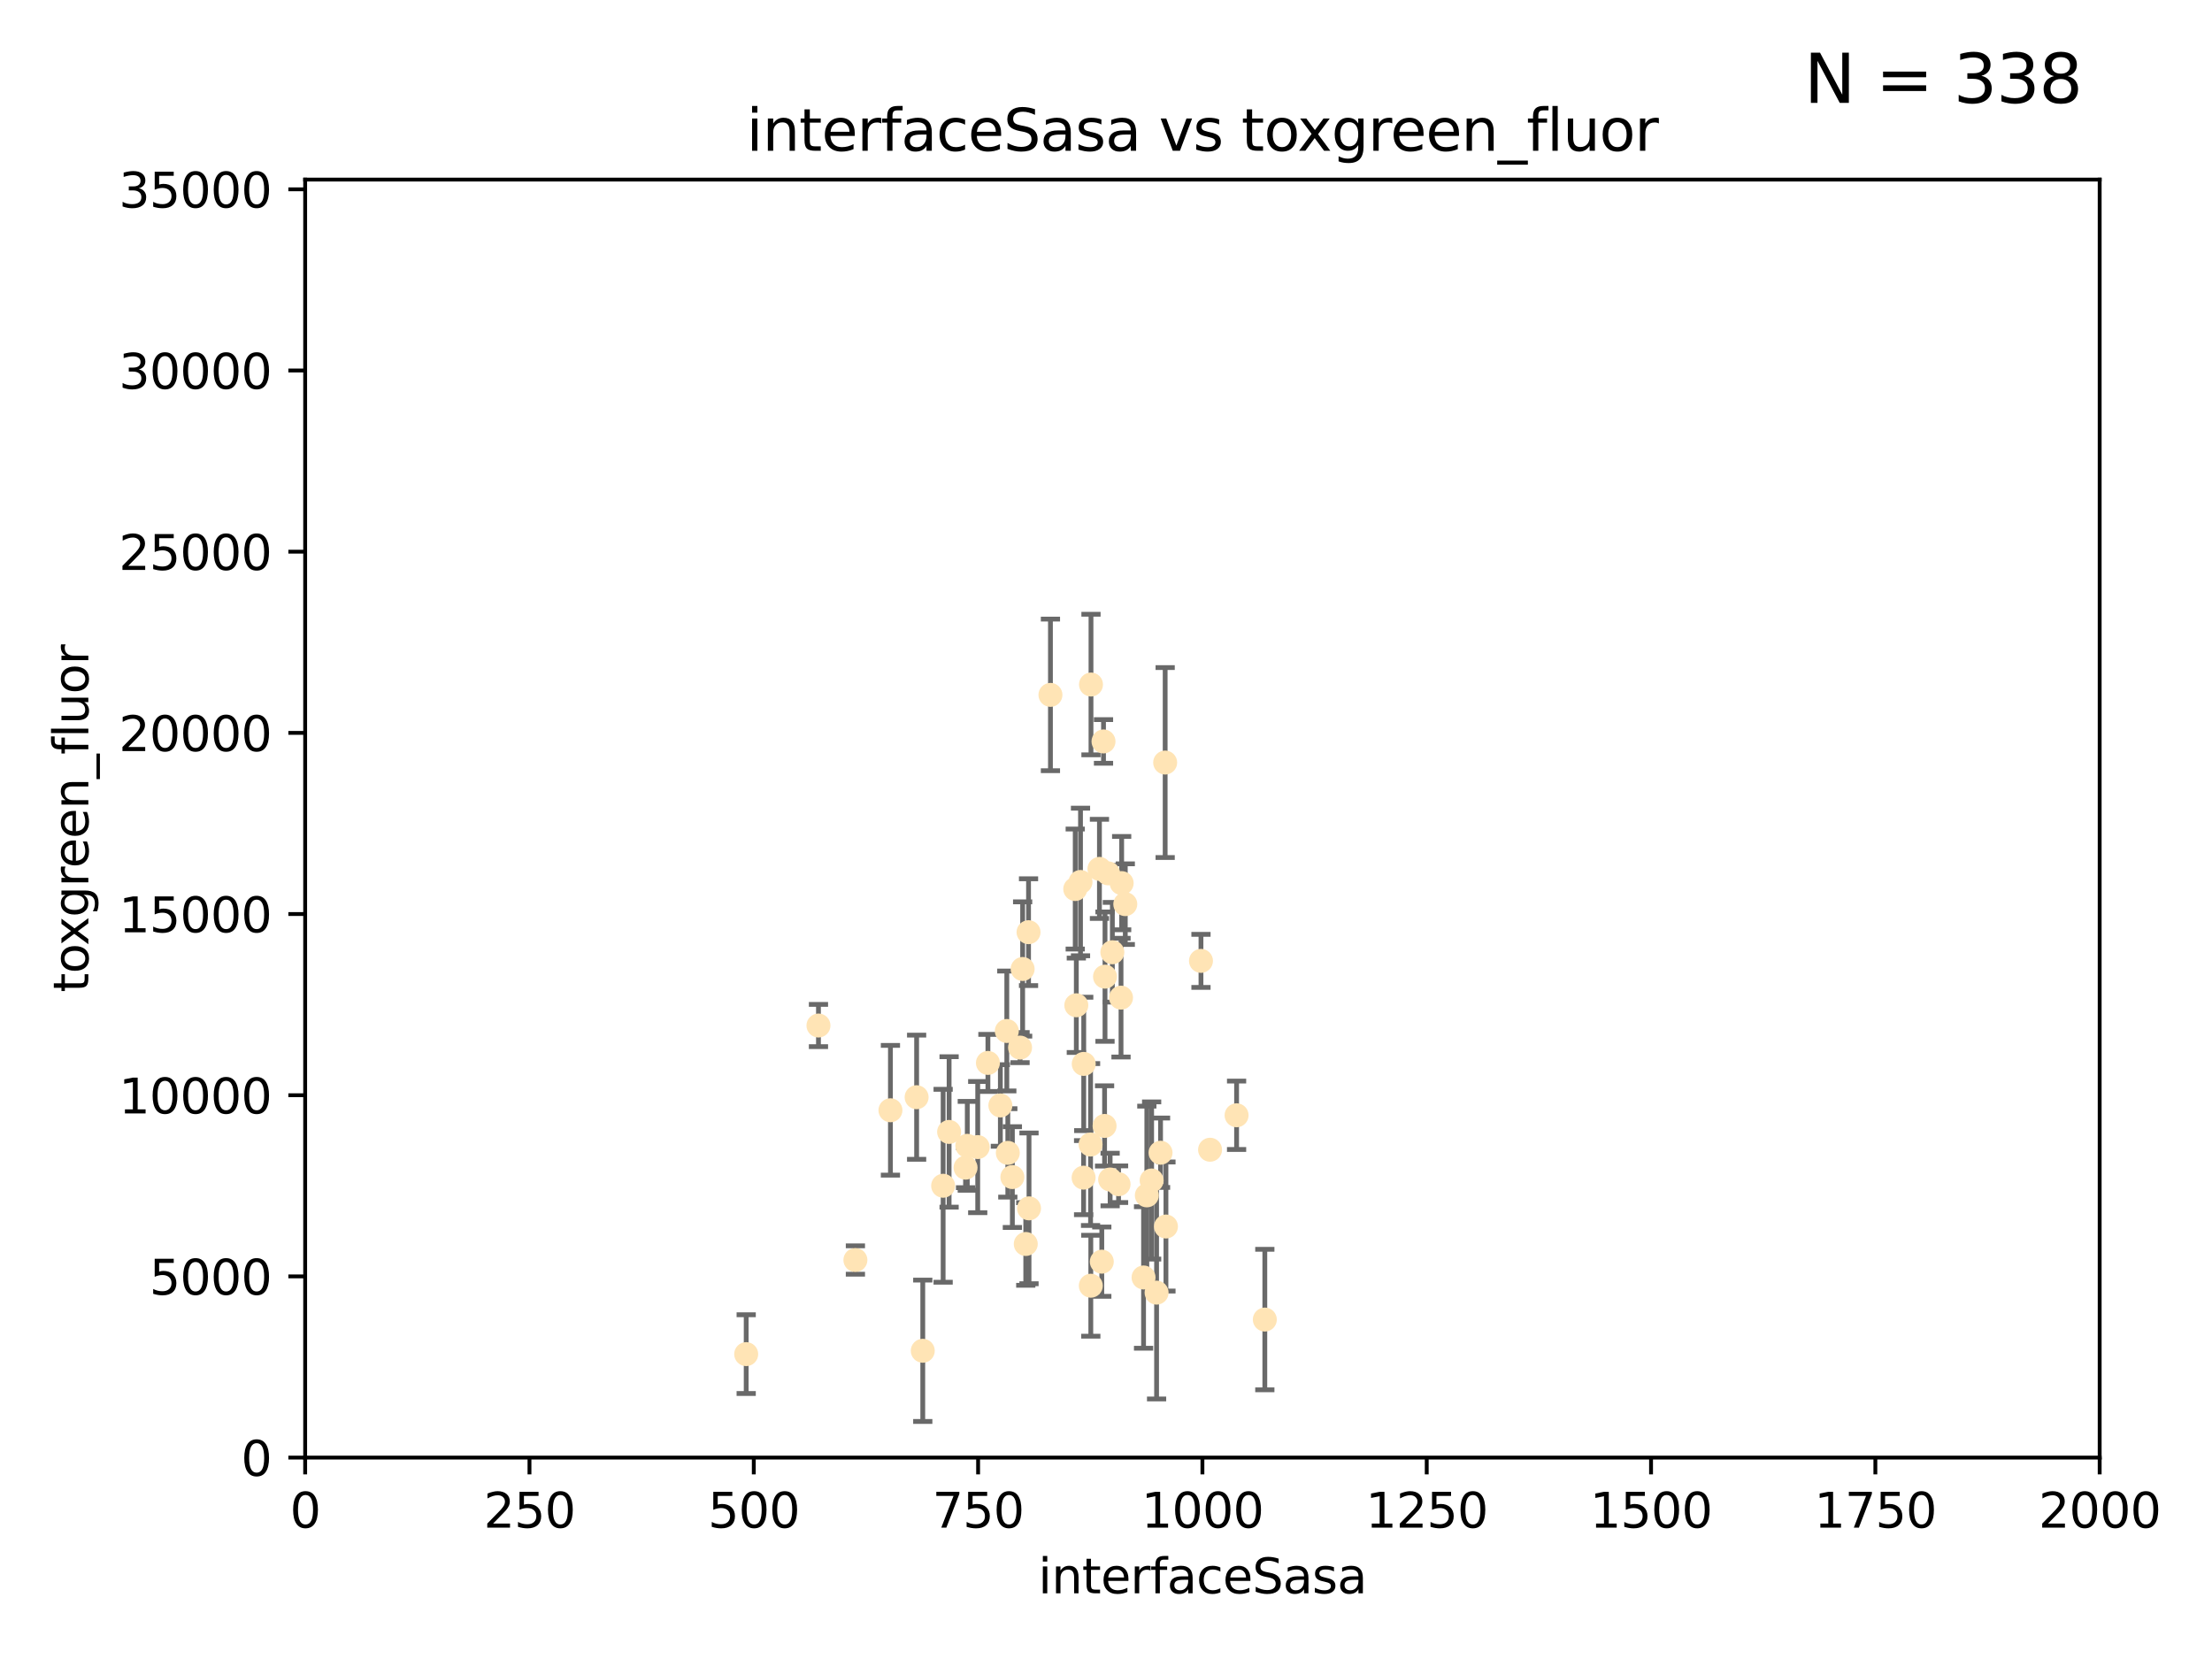 <?xml version="1.0" encoding="utf-8" standalone="no"?>
<!DOCTYPE svg PUBLIC "-//W3C//DTD SVG 1.1//EN"
  "http://www.w3.org/Graphics/SVG/1.1/DTD/svg11.dtd">
<svg xmlns:xlink="http://www.w3.org/1999/xlink" width="460.8pt" height="345.6pt" viewBox="0 0 460.8 345.6" xmlns="http://www.w3.org/2000/svg" version="1.1">
 <defs>
  <style type="text/css">*{stroke-linejoin: round; stroke-linecap: butt}</style>
 </defs>
 <g id="figure_1">
  <g id="patch_1">
   <path d="M 0 345.6 
L 460.8 345.6 
L 460.8 0 
L 0 0 
z
" style="fill: #ffffff"/>
  </g>
  <g id="axes_1">
   <g id="patch_2">
    <path d="M 63.571 303.64 
L 437.4 303.64 
L 437.4 37.411 
L 63.571 37.411 
z
" style="fill: #ffffff"/>
   </g>
   <g id="PathCollection_1">
    <defs>
     <path id="md1240f422c" d="M 0 1.118 
C 0.297 1.118 0.581 1 0.791 0.791 
C 1 0.581 1.118 0.297 1.118 0 
C 1.118 -0.297 1 -0.581 0.791 -0.791 
C 0.581 -1 0.297 -1.118 0 -1.118 
C -0.297 -1.118 -0.581 -1 -0.791 -0.791 
C -1 -0.581 -1.118 -0.297 -1.118 0 
C -1.118 0.297 -1 0.581 -0.791 0.791 
C -0.581 1 -0.297 1.118 0 1.118 
z
" style="stroke: #ffe4b5"/>
    </defs>
    <g clip-path="url(#p052f1798f9)">
     <use xlink:href="#md1240f422c" x="234.418" y="188.351" style="fill: #ffe4b5; stroke: #ffe4b5"/>
     <use xlink:href="#md1240f422c" x="227.273" y="142.599" style="fill: #ffe4b5; stroke: #ffe4b5"/>
     <use xlink:href="#md1240f422c" x="229.035" y="181.005" style="fill: #ffe4b5; stroke: #ffe4b5"/>
     <use xlink:href="#md1240f422c" x="201.505" y="238.693" style="fill: #ffe4b5; stroke: #ffe4b5"/>
     <use xlink:href="#md1240f422c" x="218.826" y="144.756" style="fill: #ffe4b5; stroke: #ffe4b5"/>
     <use xlink:href="#md1240f422c" x="224.217" y="209.418" style="fill: #ffe4b5; stroke: #ffe4b5"/>
     <use xlink:href="#md1240f422c" x="250.185" y="200.169" style="fill: #ffe4b5; stroke: #ffe4b5"/>
     <use xlink:href="#md1240f422c" x="214.263" y="194.192" style="fill: #ffe4b5; stroke: #ffe4b5"/>
     <use xlink:href="#md1240f422c" x="257.603" y="232.333" style="fill: #ffe4b5; stroke: #ffe4b5"/>
     <use xlink:href="#md1240f422c" x="230.103" y="234.551" style="fill: #ffe4b5; stroke: #ffe4b5"/>
     <use xlink:href="#md1240f422c" x="233.018" y="246.695" style="fill: #ffe4b5; stroke: #ffe4b5"/>
     <use xlink:href="#md1240f422c" x="252.078" y="239.511" style="fill: #ffe4b5; stroke: #ffe4b5"/>
     <use xlink:href="#md1240f422c" x="233.663" y="183.971" style="fill: #ffe4b5; stroke: #ffe4b5"/>
     <use xlink:href="#md1240f422c" x="233.529" y="207.828" style="fill: #ffe4b5; stroke: #ffe4b5"/>
     <use xlink:href="#md1240f422c" x="201.142" y="243.244" style="fill: #ffe4b5; stroke: #ffe4b5"/>
     <use xlink:href="#md1240f422c" x="213.034" y="201.857" style="fill: #ffe4b5; stroke: #ffe4b5"/>
     <use xlink:href="#md1240f422c" x="230.194" y="203.455" style="fill: #ffe4b5; stroke: #ffe4b5"/>
     <use xlink:href="#md1240f422c" x="223.991" y="185.203" style="fill: #ffe4b5; stroke: #ffe4b5"/>
     <use xlink:href="#md1240f422c" x="231.725" y="198.375" style="fill: #ffe4b5; stroke: #ffe4b5"/>
     <use xlink:href="#md1240f422c" x="229.523" y="262.829" style="fill: #ffe4b5; stroke: #ffe4b5"/>
     <use xlink:href="#md1240f422c" x="231.261" y="245.717" style="fill: #ffe4b5; stroke: #ffe4b5"/>
     <use xlink:href="#md1240f422c" x="205.802" y="221.426" style="fill: #ffe4b5; stroke: #ffe4b5"/>
     <use xlink:href="#md1240f422c" x="227.235" y="267.838" style="fill: #ffe4b5; stroke: #ffe4b5"/>
     <use xlink:href="#md1240f422c" x="238.224" y="266.121" style="fill: #ffe4b5; stroke: #ffe4b5"/>
     <use xlink:href="#md1240f422c" x="208.394" y="230.287" style="fill: #ffe4b5; stroke: #ffe4b5"/>
     <use xlink:href="#md1240f422c" x="209.946" y="240.165" style="fill: #ffe4b5; stroke: #ffe4b5"/>
     <use xlink:href="#md1240f422c" x="210.895" y="245.207" style="fill: #ffe4b5; stroke: #ffe4b5"/>
     <use xlink:href="#md1240f422c" x="239.906" y="245.916" style="fill: #ffe4b5; stroke: #ffe4b5"/>
     <use xlink:href="#md1240f422c" x="225.761" y="221.632" style="fill: #ffe4b5; stroke: #ffe4b5"/>
     <use xlink:href="#md1240f422c" x="225.736" y="245.328" style="fill: #ffe4b5; stroke: #ffe4b5"/>
     <use xlink:href="#md1240f422c" x="241.762" y="240.133" style="fill: #ffe4b5; stroke: #ffe4b5"/>
     <use xlink:href="#md1240f422c" x="213.686" y="259.145" style="fill: #ffe4b5; stroke: #ffe4b5"/>
     <use xlink:href="#md1240f422c" x="185.494" y="231.288" style="fill: #ffe4b5; stroke: #ffe4b5"/>
     <use xlink:href="#md1240f422c" x="214.363" y="251.723" style="fill: #ffe4b5; stroke: #ffe4b5"/>
     <use xlink:href="#md1240f422c" x="196.473" y="247.017" style="fill: #ffe4b5; stroke: #ffe4b5"/>
     <use xlink:href="#md1240f422c" x="209.736" y="214.773" style="fill: #ffe4b5; stroke: #ffe4b5"/>
     <use xlink:href="#md1240f422c" x="190.948" y="228.569" style="fill: #ffe4b5; stroke: #ffe4b5"/>
     <use xlink:href="#md1240f422c" x="238.906" y="249.018" style="fill: #ffe4b5; stroke: #ffe4b5"/>
     <use xlink:href="#md1240f422c" x="240.938" y="269.281" style="fill: #ffe4b5; stroke: #ffe4b5"/>
     <use xlink:href="#md1240f422c" x="170.501" y="213.635" style="fill: #ffe4b5; stroke: #ffe4b5"/>
     <use xlink:href="#md1240f422c" x="212.497" y="218.233" style="fill: #ffe4b5; stroke: #ffe4b5"/>
     <use xlink:href="#md1240f422c" x="230.837" y="181.932" style="fill: #ffe4b5; stroke: #ffe4b5"/>
     <use xlink:href="#md1240f422c" x="242.888" y="255.506" style="fill: #ffe4b5; stroke: #ffe4b5"/>
     <use xlink:href="#md1240f422c" x="242.725" y="158.854" style="fill: #ffe4b5; stroke: #ffe4b5"/>
     <use xlink:href="#md1240f422c" x="227.185" y="238.425" style="fill: #ffe4b5; stroke: #ffe4b5"/>
     <use xlink:href="#md1240f422c" x="155.445" y="282.089" style="fill: #ffe4b5; stroke: #ffe4b5"/>
     <use xlink:href="#md1240f422c" x="192.23" y="281.39" style="fill: #ffe4b5; stroke: #ffe4b5"/>
     <use xlink:href="#md1240f422c" x="178.196" y="262.484" style="fill: #ffe4b5; stroke: #ffe4b5"/>
     <use xlink:href="#md1240f422c" x="229.88" y="154.454" style="fill: #ffe4b5; stroke: #ffe4b5"/>
     <use xlink:href="#md1240f422c" x="203.677" y="238.955" style="fill: #ffe4b5; stroke: #ffe4b5"/>
     <use xlink:href="#md1240f422c" x="263.486" y="274.889" style="fill: #ffe4b5; stroke: #ffe4b5"/>
     <use xlink:href="#md1240f422c" x="225.09" y="183.73" style="fill: #ffe4b5; stroke: #ffe4b5"/>
     <use xlink:href="#md1240f422c" x="197.716" y="235.8" style="fill: #ffe4b5; stroke: #ffe4b5"/>
    </g>
   </g>
   <g id="matplotlib.axis_1">
    <g id="xtick_1">
     <g id="line2d_1">
      <defs>
       <path id="m44866f35f2" d="M 0 0 
L 0 3.5 
" style="stroke: #000000; stroke-width: 0.8"/>
      </defs>
      <g>
       <use xlink:href="#m44866f35f2" x="63.571" y="303.64" style="stroke: #000000; stroke-width: 0.8"/>
      </g>
     </g>
     <g id="text_1">
      <!-- 0 -->
      <g transform="translate(60.39 318.238)scale(0.1 -0.1)">
       <defs>
        <path id="DejaVuSans-30" d="M 2034 4250 
Q 1547 4250 1301 3770 
Q 1056 3291 1056 2328 
Q 1056 1369 1301 889 
Q 1547 409 2034 409 
Q 2525 409 2770 889 
Q 3016 1369 3016 2328 
Q 3016 3291 2770 3770 
Q 2525 4250 2034 4250 
z
M 2034 4750 
Q 2819 4750 3233 4129 
Q 3647 3509 3647 2328 
Q 3647 1150 3233 529 
Q 2819 -91 2034 -91 
Q 1250 -91 836 529 
Q 422 1150 422 2328 
Q 422 3509 836 4129 
Q 1250 4750 2034 4750 
z
" transform="scale(0.016)"/>
       </defs>
       <use xlink:href="#DejaVuSans-30"/>
      </g>
     </g>
    </g>
    <g id="xtick_2">
     <g id="line2d_2">
      <g>
       <use xlink:href="#m44866f35f2" x="110.3" y="303.64" style="stroke: #000000; stroke-width: 0.8"/>
      </g>
     </g>
     <g id="text_2">
      <!-- 250 -->
      <g transform="translate(100.756 318.238)scale(0.1 -0.1)">
       <defs>
        <path id="DejaVuSans-32" d="M 1228 531 
L 3431 531 
L 3431 0 
L 469 0 
L 469 531 
Q 828 903 1448 1529 
Q 2069 2156 2228 2338 
Q 2531 2678 2651 2914 
Q 2772 3150 2772 3378 
Q 2772 3750 2511 3984 
Q 2250 4219 1831 4219 
Q 1534 4219 1204 4116 
Q 875 4013 500 3803 
L 500 4441 
Q 881 4594 1212 4672 
Q 1544 4750 1819 4750 
Q 2544 4750 2975 4387 
Q 3406 4025 3406 3419 
Q 3406 3131 3298 2873 
Q 3191 2616 2906 2266 
Q 2828 2175 2409 1742 
Q 1991 1309 1228 531 
z
" transform="scale(0.016)"/>
        <path id="DejaVuSans-35" d="M 691 4666 
L 3169 4666 
L 3169 4134 
L 1269 4134 
L 1269 2991 
Q 1406 3038 1543 3061 
Q 1681 3084 1819 3084 
Q 2600 3084 3056 2656 
Q 3513 2228 3513 1497 
Q 3513 744 3044 326 
Q 2575 -91 1722 -91 
Q 1428 -91 1123 -41 
Q 819 9 494 109 
L 494 744 
Q 775 591 1075 516 
Q 1375 441 1709 441 
Q 2250 441 2565 725 
Q 2881 1009 2881 1497 
Q 2881 1984 2565 2268 
Q 2250 2553 1709 2553 
Q 1456 2553 1204 2497 
Q 953 2441 691 2322 
L 691 4666 
z
" transform="scale(0.016)"/>
       </defs>
       <use xlink:href="#DejaVuSans-32"/>
       <use xlink:href="#DejaVuSans-35" x="63.623"/>
       <use xlink:href="#DejaVuSans-30" x="127.246"/>
      </g>
     </g>
    </g>
    <g id="xtick_3">
     <g id="line2d_3">
      <g>
       <use xlink:href="#m44866f35f2" x="157.028" y="303.64" style="stroke: #000000; stroke-width: 0.8"/>
      </g>
     </g>
     <g id="text_3">
      <!-- 500 -->
      <g transform="translate(147.485 318.238)scale(0.1 -0.1)">
       <use xlink:href="#DejaVuSans-35"/>
       <use xlink:href="#DejaVuSans-30" x="63.623"/>
       <use xlink:href="#DejaVuSans-30" x="127.246"/>
      </g>
     </g>
    </g>
    <g id="xtick_4">
     <g id="line2d_4">
      <g>
       <use xlink:href="#m44866f35f2" x="203.757" y="303.64" style="stroke: #000000; stroke-width: 0.8"/>
      </g>
     </g>
     <g id="text_4">
      <!-- 750 -->
      <g transform="translate(194.213 318.238)scale(0.1 -0.1)">
       <defs>
        <path id="DejaVuSans-37" d="M 525 4666 
L 3525 4666 
L 3525 4397 
L 1831 0 
L 1172 0 
L 2766 4134 
L 525 4134 
L 525 4666 
z
" transform="scale(0.016)"/>
       </defs>
       <use xlink:href="#DejaVuSans-37"/>
       <use xlink:href="#DejaVuSans-35" x="63.623"/>
       <use xlink:href="#DejaVuSans-30" x="127.246"/>
      </g>
     </g>
    </g>
    <g id="xtick_5">
     <g id="line2d_5">
      <g>
       <use xlink:href="#m44866f35f2" x="250.486" y="303.64" style="stroke: #000000; stroke-width: 0.8"/>
      </g>
     </g>
     <g id="text_5">
      <!-- 1000 -->
      <g transform="translate(237.761 318.238)scale(0.1 -0.1)">
       <defs>
        <path id="DejaVuSans-31" d="M 794 531 
L 1825 531 
L 1825 4091 
L 703 3866 
L 703 4441 
L 1819 4666 
L 2450 4666 
L 2450 531 
L 3481 531 
L 3481 0 
L 794 0 
L 794 531 
z
" transform="scale(0.016)"/>
       </defs>
       <use xlink:href="#DejaVuSans-31"/>
       <use xlink:href="#DejaVuSans-30" x="63.623"/>
       <use xlink:href="#DejaVuSans-30" x="127.246"/>
       <use xlink:href="#DejaVuSans-30" x="190.869"/>
      </g>
     </g>
    </g>
    <g id="xtick_6">
     <g id="line2d_6">
      <g>
       <use xlink:href="#m44866f35f2" x="297.214" y="303.64" style="stroke: #000000; stroke-width: 0.8"/>
      </g>
     </g>
     <g id="text_6">
      <!-- 1250 -->
      <g transform="translate(284.489 318.238)scale(0.1 -0.1)">
       <use xlink:href="#DejaVuSans-31"/>
       <use xlink:href="#DejaVuSans-32" x="63.623"/>
       <use xlink:href="#DejaVuSans-35" x="127.246"/>
       <use xlink:href="#DejaVuSans-30" x="190.869"/>
      </g>
     </g>
    </g>
    <g id="xtick_7">
     <g id="line2d_7">
      <g>
       <use xlink:href="#m44866f35f2" x="343.943" y="303.64" style="stroke: #000000; stroke-width: 0.8"/>
      </g>
     </g>
     <g id="text_7">
      <!-- 1500 -->
      <g transform="translate(331.218 318.238)scale(0.1 -0.1)">
       <use xlink:href="#DejaVuSans-31"/>
       <use xlink:href="#DejaVuSans-35" x="63.623"/>
       <use xlink:href="#DejaVuSans-30" x="127.246"/>
       <use xlink:href="#DejaVuSans-30" x="190.869"/>
      </g>
     </g>
    </g>
    <g id="xtick_8">
     <g id="line2d_8">
      <g>
       <use xlink:href="#m44866f35f2" x="390.671" y="303.64" style="stroke: #000000; stroke-width: 0.8"/>
      </g>
     </g>
     <g id="text_8">
      <!-- 1750 -->
      <g transform="translate(377.946 318.238)scale(0.1 -0.1)">
       <use xlink:href="#DejaVuSans-31"/>
       <use xlink:href="#DejaVuSans-37" x="63.623"/>
       <use xlink:href="#DejaVuSans-35" x="127.246"/>
       <use xlink:href="#DejaVuSans-30" x="190.869"/>
      </g>
     </g>
    </g>
    <g id="xtick_9">
     <g id="line2d_9">
      <g>
       <use xlink:href="#m44866f35f2" x="437.4" y="303.64" style="stroke: #000000; stroke-width: 0.8"/>
      </g>
     </g>
     <g id="text_9">
      <!-- 2000 -->
      <g transform="translate(424.675 318.238)scale(0.1 -0.1)">
       <use xlink:href="#DejaVuSans-32"/>
       <use xlink:href="#DejaVuSans-30" x="63.623"/>
       <use xlink:href="#DejaVuSans-30" x="127.246"/>
       <use xlink:href="#DejaVuSans-30" x="190.869"/>
      </g>
     </g>
    </g>
    <g id="text_10">
     <!-- interfaceSasa -->
     <g transform="translate(216.279 331.917)scale(0.1 -0.1)">
      <defs>
       <path id="DejaVuSans-69" d="M 603 3500 
L 1178 3500 
L 1178 0 
L 603 0 
L 603 3500 
z
M 603 4863 
L 1178 4863 
L 1178 4134 
L 603 4134 
L 603 4863 
z
" transform="scale(0.016)"/>
       <path id="DejaVuSans-6e" d="M 3513 2113 
L 3513 0 
L 2938 0 
L 2938 2094 
Q 2938 2591 2744 2837 
Q 2550 3084 2163 3084 
Q 1697 3084 1428 2787 
Q 1159 2491 1159 1978 
L 1159 0 
L 581 0 
L 581 3500 
L 1159 3500 
L 1159 2956 
Q 1366 3272 1645 3428 
Q 1925 3584 2291 3584 
Q 2894 3584 3203 3211 
Q 3513 2838 3513 2113 
z
" transform="scale(0.016)"/>
       <path id="DejaVuSans-74" d="M 1172 4494 
L 1172 3500 
L 2356 3500 
L 2356 3053 
L 1172 3053 
L 1172 1153 
Q 1172 725 1289 603 
Q 1406 481 1766 481 
L 2356 481 
L 2356 0 
L 1766 0 
Q 1100 0 847 248 
Q 594 497 594 1153 
L 594 3053 
L 172 3053 
L 172 3500 
L 594 3500 
L 594 4494 
L 1172 4494 
z
" transform="scale(0.016)"/>
       <path id="DejaVuSans-65" d="M 3597 1894 
L 3597 1613 
L 953 1613 
Q 991 1019 1311 708 
Q 1631 397 2203 397 
Q 2534 397 2845 478 
Q 3156 559 3463 722 
L 3463 178 
Q 3153 47 2828 -22 
Q 2503 -91 2169 -91 
Q 1331 -91 842 396 
Q 353 884 353 1716 
Q 353 2575 817 3079 
Q 1281 3584 2069 3584 
Q 2775 3584 3186 3129 
Q 3597 2675 3597 1894 
z
M 3022 2063 
Q 3016 2534 2758 2815 
Q 2500 3097 2075 3097 
Q 1594 3097 1305 2825 
Q 1016 2553 972 2059 
L 3022 2063 
z
" transform="scale(0.016)"/>
       <path id="DejaVuSans-72" d="M 2631 2963 
Q 2534 3019 2420 3045 
Q 2306 3072 2169 3072 
Q 1681 3072 1420 2755 
Q 1159 2438 1159 1844 
L 1159 0 
L 581 0 
L 581 3500 
L 1159 3500 
L 1159 2956 
Q 1341 3275 1631 3429 
Q 1922 3584 2338 3584 
Q 2397 3584 2469 3576 
Q 2541 3569 2628 3553 
L 2631 2963 
z
" transform="scale(0.016)"/>
       <path id="DejaVuSans-66" d="M 2375 4863 
L 2375 4384 
L 1825 4384 
Q 1516 4384 1395 4259 
Q 1275 4134 1275 3809 
L 1275 3500 
L 2222 3500 
L 2222 3053 
L 1275 3053 
L 1275 0 
L 697 0 
L 697 3053 
L 147 3053 
L 147 3500 
L 697 3500 
L 697 3744 
Q 697 4328 969 4595 
Q 1241 4863 1831 4863 
L 2375 4863 
z
" transform="scale(0.016)"/>
       <path id="DejaVuSans-61" d="M 2194 1759 
Q 1497 1759 1228 1600 
Q 959 1441 959 1056 
Q 959 750 1161 570 
Q 1363 391 1709 391 
Q 2188 391 2477 730 
Q 2766 1069 2766 1631 
L 2766 1759 
L 2194 1759 
z
M 3341 1997 
L 3341 0 
L 2766 0 
L 2766 531 
Q 2569 213 2275 61 
Q 1981 -91 1556 -91 
Q 1019 -91 701 211 
Q 384 513 384 1019 
Q 384 1609 779 1909 
Q 1175 2209 1959 2209 
L 2766 2209 
L 2766 2266 
Q 2766 2663 2505 2880 
Q 2244 3097 1772 3097 
Q 1472 3097 1187 3025 
Q 903 2953 641 2809 
L 641 3341 
Q 956 3463 1253 3523 
Q 1550 3584 1831 3584 
Q 2591 3584 2966 3190 
Q 3341 2797 3341 1997 
z
" transform="scale(0.016)"/>
       <path id="DejaVuSans-63" d="M 3122 3366 
L 3122 2828 
Q 2878 2963 2633 3030 
Q 2388 3097 2138 3097 
Q 1578 3097 1268 2742 
Q 959 2388 959 1747 
Q 959 1106 1268 751 
Q 1578 397 2138 397 
Q 2388 397 2633 464 
Q 2878 531 3122 666 
L 3122 134 
Q 2881 22 2623 -34 
Q 2366 -91 2075 -91 
Q 1284 -91 818 406 
Q 353 903 353 1747 
Q 353 2603 823 3093 
Q 1294 3584 2113 3584 
Q 2378 3584 2631 3529 
Q 2884 3475 3122 3366 
z
" transform="scale(0.016)"/>
       <path id="DejaVuSans-53" d="M 3425 4513 
L 3425 3897 
Q 3066 4069 2747 4153 
Q 2428 4238 2131 4238 
Q 1616 4238 1336 4038 
Q 1056 3838 1056 3469 
Q 1056 3159 1242 3001 
Q 1428 2844 1947 2747 
L 2328 2669 
Q 3034 2534 3370 2195 
Q 3706 1856 3706 1288 
Q 3706 609 3251 259 
Q 2797 -91 1919 -91 
Q 1588 -91 1214 -16 
Q 841 59 441 206 
L 441 856 
Q 825 641 1194 531 
Q 1563 422 1919 422 
Q 2459 422 2753 634 
Q 3047 847 3047 1241 
Q 3047 1584 2836 1778 
Q 2625 1972 2144 2069 
L 1759 2144 
Q 1053 2284 737 2584 
Q 422 2884 422 3419 
Q 422 4038 858 4394 
Q 1294 4750 2059 4750 
Q 2388 4750 2728 4690 
Q 3069 4631 3425 4513 
z
" transform="scale(0.016)"/>
       <path id="DejaVuSans-73" d="M 2834 3397 
L 2834 2853 
Q 2591 2978 2328 3040 
Q 2066 3103 1784 3103 
Q 1356 3103 1142 2972 
Q 928 2841 928 2578 
Q 928 2378 1081 2264 
Q 1234 2150 1697 2047 
L 1894 2003 
Q 2506 1872 2764 1633 
Q 3022 1394 3022 966 
Q 3022 478 2636 193 
Q 2250 -91 1575 -91 
Q 1294 -91 989 -36 
Q 684 19 347 128 
L 347 722 
Q 666 556 975 473 
Q 1284 391 1588 391 
Q 1994 391 2212 530 
Q 2431 669 2431 922 
Q 2431 1156 2273 1281 
Q 2116 1406 1581 1522 
L 1381 1569 
Q 847 1681 609 1914 
Q 372 2147 372 2553 
Q 372 3047 722 3315 
Q 1072 3584 1716 3584 
Q 2034 3584 2315 3537 
Q 2597 3491 2834 3397 
z
" transform="scale(0.016)"/>
      </defs>
      <use xlink:href="#DejaVuSans-69"/>
      <use xlink:href="#DejaVuSans-6e" x="27.783"/>
      <use xlink:href="#DejaVuSans-74" x="91.162"/>
      <use xlink:href="#DejaVuSans-65" x="130.371"/>
      <use xlink:href="#DejaVuSans-72" x="191.895"/>
      <use xlink:href="#DejaVuSans-66" x="233.008"/>
      <use xlink:href="#DejaVuSans-61" x="268.213"/>
      <use xlink:href="#DejaVuSans-63" x="329.492"/>
      <use xlink:href="#DejaVuSans-65" x="384.473"/>
      <use xlink:href="#DejaVuSans-53" x="445.996"/>
      <use xlink:href="#DejaVuSans-61" x="509.473"/>
      <use xlink:href="#DejaVuSans-73" x="570.752"/>
      <use xlink:href="#DejaVuSans-61" x="622.852"/>
     </g>
    </g>
   </g>
   <g id="matplotlib.axis_2">
    <g id="ytick_1">
     <g id="line2d_10">
      <defs>
       <path id="me04520fa95" d="M 0 0 
L -3.5 0 
" style="stroke: #000000; stroke-width: 0.8"/>
      </defs>
      <g>
       <use xlink:href="#me04520fa95" x="63.571" y="303.64" style="stroke: #000000; stroke-width: 0.8"/>
      </g>
     </g>
     <g id="text_11">
      <!-- 0 -->
      <g transform="translate(50.209 307.439)scale(0.1 -0.1)">
       <use xlink:href="#DejaVuSans-30"/>
      </g>
     </g>
    </g>
    <g id="ytick_2">
     <g id="line2d_11">
      <g>
       <use xlink:href="#me04520fa95" x="63.571" y="265.897" style="stroke: #000000; stroke-width: 0.8"/>
      </g>
     </g>
     <g id="text_12">
      <!-- 5000 -->
      <g transform="translate(31.121 269.696)scale(0.1 -0.1)">
       <use xlink:href="#DejaVuSans-35"/>
       <use xlink:href="#DejaVuSans-30" x="63.623"/>
       <use xlink:href="#DejaVuSans-30" x="127.246"/>
       <use xlink:href="#DejaVuSans-30" x="190.869"/>
      </g>
     </g>
    </g>
    <g id="ytick_3">
     <g id="line2d_12">
      <g>
       <use xlink:href="#me04520fa95" x="63.571" y="228.154" style="stroke: #000000; stroke-width: 0.8"/>
      </g>
     </g>
     <g id="text_13">
      <!-- 10000 -->
      <g transform="translate(24.759 231.953)scale(0.1 -0.1)">
       <use xlink:href="#DejaVuSans-31"/>
       <use xlink:href="#DejaVuSans-30" x="63.623"/>
       <use xlink:href="#DejaVuSans-30" x="127.246"/>
       <use xlink:href="#DejaVuSans-30" x="190.869"/>
       <use xlink:href="#DejaVuSans-30" x="254.492"/>
      </g>
     </g>
    </g>
    <g id="ytick_4">
     <g id="line2d_13">
      <g>
       <use xlink:href="#me04520fa95" x="63.571" y="190.411" style="stroke: #000000; stroke-width: 0.8"/>
      </g>
     </g>
     <g id="text_14">
      <!-- 15000 -->
      <g transform="translate(24.759 194.21)scale(0.1 -0.1)">
       <use xlink:href="#DejaVuSans-31"/>
       <use xlink:href="#DejaVuSans-35" x="63.623"/>
       <use xlink:href="#DejaVuSans-30" x="127.246"/>
       <use xlink:href="#DejaVuSans-30" x="190.869"/>
       <use xlink:href="#DejaVuSans-30" x="254.492"/>
      </g>
     </g>
    </g>
    <g id="ytick_5">
     <g id="line2d_14">
      <g>
       <use xlink:href="#me04520fa95" x="63.571" y="152.668" style="stroke: #000000; stroke-width: 0.8"/>
      </g>
     </g>
     <g id="text_15">
      <!-- 20000 -->
      <g transform="translate(24.759 156.467)scale(0.1 -0.1)">
       <use xlink:href="#DejaVuSans-32"/>
       <use xlink:href="#DejaVuSans-30" x="63.623"/>
       <use xlink:href="#DejaVuSans-30" x="127.246"/>
       <use xlink:href="#DejaVuSans-30" x="190.869"/>
       <use xlink:href="#DejaVuSans-30" x="254.492"/>
      </g>
     </g>
    </g>
    <g id="ytick_6">
     <g id="line2d_15">
      <g>
       <use xlink:href="#me04520fa95" x="63.571" y="114.925" style="stroke: #000000; stroke-width: 0.8"/>
      </g>
     </g>
     <g id="text_16">
      <!-- 25000 -->
      <g transform="translate(24.759 118.724)scale(0.1 -0.1)">
       <use xlink:href="#DejaVuSans-32"/>
       <use xlink:href="#DejaVuSans-35" x="63.623"/>
       <use xlink:href="#DejaVuSans-30" x="127.246"/>
       <use xlink:href="#DejaVuSans-30" x="190.869"/>
       <use xlink:href="#DejaVuSans-30" x="254.492"/>
      </g>
     </g>
    </g>
    <g id="ytick_7">
     <g id="line2d_16">
      <g>
       <use xlink:href="#me04520fa95" x="63.571" y="77.181" style="stroke: #000000; stroke-width: 0.8"/>
      </g>
     </g>
     <g id="text_17">
      <!-- 30000 -->
      <g transform="translate(24.759 80.981)scale(0.1 -0.1)">
       <defs>
        <path id="DejaVuSans-33" d="M 2597 2516 
Q 3050 2419 3304 2112 
Q 3559 1806 3559 1356 
Q 3559 666 3084 287 
Q 2609 -91 1734 -91 
Q 1441 -91 1130 -33 
Q 819 25 488 141 
L 488 750 
Q 750 597 1062 519 
Q 1375 441 1716 441 
Q 2309 441 2620 675 
Q 2931 909 2931 1356 
Q 2931 1769 2642 2001 
Q 2353 2234 1838 2234 
L 1294 2234 
L 1294 2753 
L 1863 2753 
Q 2328 2753 2575 2939 
Q 2822 3125 2822 3475 
Q 2822 3834 2567 4026 
Q 2313 4219 1838 4219 
Q 1578 4219 1281 4162 
Q 984 4106 628 3988 
L 628 4550 
Q 988 4650 1302 4700 
Q 1616 4750 1894 4750 
Q 2613 4750 3031 4423 
Q 3450 4097 3450 3541 
Q 3450 3153 3228 2886 
Q 3006 2619 2597 2516 
z
" transform="scale(0.016)"/>
       </defs>
       <use xlink:href="#DejaVuSans-33"/>
       <use xlink:href="#DejaVuSans-30" x="63.623"/>
       <use xlink:href="#DejaVuSans-30" x="127.246"/>
       <use xlink:href="#DejaVuSans-30" x="190.869"/>
       <use xlink:href="#DejaVuSans-30" x="254.492"/>
      </g>
     </g>
    </g>
    <g id="ytick_8">
     <g id="line2d_17">
      <g>
       <use xlink:href="#me04520fa95" x="63.571" y="39.438" style="stroke: #000000; stroke-width: 0.8"/>
      </g>
     </g>
     <g id="text_18">
      <!-- 35000 -->
      <g transform="translate(24.759 43.238)scale(0.1 -0.1)">
       <use xlink:href="#DejaVuSans-33"/>
       <use xlink:href="#DejaVuSans-35" x="63.623"/>
       <use xlink:href="#DejaVuSans-30" x="127.246"/>
       <use xlink:href="#DejaVuSans-30" x="190.869"/>
       <use xlink:href="#DejaVuSans-30" x="254.492"/>
      </g>
     </g>
    </g>
    <g id="text_19">
     <!-- toxgreen_fluor -->
     <g transform="translate(18.401 206.72)rotate(-90)scale(0.1 -0.1)">
      <defs>
       <path id="DejaVuSans-6f" d="M 1959 3097 
Q 1497 3097 1228 2736 
Q 959 2375 959 1747 
Q 959 1119 1226 758 
Q 1494 397 1959 397 
Q 2419 397 2687 759 
Q 2956 1122 2956 1747 
Q 2956 2369 2687 2733 
Q 2419 3097 1959 3097 
z
M 1959 3584 
Q 2709 3584 3137 3096 
Q 3566 2609 3566 1747 
Q 3566 888 3137 398 
Q 2709 -91 1959 -91 
Q 1206 -91 779 398 
Q 353 888 353 1747 
Q 353 2609 779 3096 
Q 1206 3584 1959 3584 
z
" transform="scale(0.016)"/>
       <path id="DejaVuSans-78" d="M 3513 3500 
L 2247 1797 
L 3578 0 
L 2900 0 
L 1881 1375 
L 863 0 
L 184 0 
L 1544 1831 
L 300 3500 
L 978 3500 
L 1906 2253 
L 2834 3500 
L 3513 3500 
z
" transform="scale(0.016)"/>
       <path id="DejaVuSans-67" d="M 2906 1791 
Q 2906 2416 2648 2759 
Q 2391 3103 1925 3103 
Q 1463 3103 1205 2759 
Q 947 2416 947 1791 
Q 947 1169 1205 825 
Q 1463 481 1925 481 
Q 2391 481 2648 825 
Q 2906 1169 2906 1791 
z
M 3481 434 
Q 3481 -459 3084 -895 
Q 2688 -1331 1869 -1331 
Q 1566 -1331 1297 -1286 
Q 1028 -1241 775 -1147 
L 775 -588 
Q 1028 -725 1275 -790 
Q 1522 -856 1778 -856 
Q 2344 -856 2625 -561 
Q 2906 -266 2906 331 
L 2906 616 
Q 2728 306 2450 153 
Q 2172 0 1784 0 
Q 1141 0 747 490 
Q 353 981 353 1791 
Q 353 2603 747 3093 
Q 1141 3584 1784 3584 
Q 2172 3584 2450 3431 
Q 2728 3278 2906 2969 
L 2906 3500 
L 3481 3500 
L 3481 434 
z
" transform="scale(0.016)"/>
       <path id="DejaVuSans-5f" d="M 3263 -1063 
L 3263 -1509 
L -63 -1509 
L -63 -1063 
L 3263 -1063 
z
" transform="scale(0.016)"/>
       <path id="DejaVuSans-6c" d="M 603 4863 
L 1178 4863 
L 1178 0 
L 603 0 
L 603 4863 
z
" transform="scale(0.016)"/>
       <path id="DejaVuSans-75" d="M 544 1381 
L 544 3500 
L 1119 3500 
L 1119 1403 
Q 1119 906 1312 657 
Q 1506 409 1894 409 
Q 2359 409 2629 706 
Q 2900 1003 2900 1516 
L 2900 3500 
L 3475 3500 
L 3475 0 
L 2900 0 
L 2900 538 
Q 2691 219 2414 64 
Q 2138 -91 1772 -91 
Q 1169 -91 856 284 
Q 544 659 544 1381 
z
M 1991 3584 
L 1991 3584 
z
" transform="scale(0.016)"/>
      </defs>
      <use xlink:href="#DejaVuSans-74"/>
      <use xlink:href="#DejaVuSans-6f" x="39.209"/>
      <use xlink:href="#DejaVuSans-78" x="97.266"/>
      <use xlink:href="#DejaVuSans-67" x="156.445"/>
      <use xlink:href="#DejaVuSans-72" x="219.922"/>
      <use xlink:href="#DejaVuSans-65" x="258.785"/>
      <use xlink:href="#DejaVuSans-65" x="320.309"/>
      <use xlink:href="#DejaVuSans-6e" x="381.832"/>
      <use xlink:href="#DejaVuSans-5f" x="445.211"/>
      <use xlink:href="#DejaVuSans-66" x="495.211"/>
      <use xlink:href="#DejaVuSans-6c" x="530.416"/>
      <use xlink:href="#DejaVuSans-75" x="558.199"/>
      <use xlink:href="#DejaVuSans-6f" x="621.578"/>
      <use xlink:href="#DejaVuSans-72" x="682.76"/>
     </g>
    </g>
   </g>
   <g id="LineCollection_1">
    <path d="M 234.418 196.752 
L 234.418 179.949 
" clip-path="url(#p052f1798f9)" style="fill: none; stroke: #696969"/>
    <path d="M 227.273 157.242 
L 227.273 127.957 
" clip-path="url(#p052f1798f9)" style="fill: none; stroke: #696969"/>
    <path d="M 229.035 191.334 
L 229.035 170.675 
" clip-path="url(#p052f1798f9)" style="fill: none; stroke: #696969"/>
    <path d="M 201.505 247.946 
L 201.505 229.44 
" clip-path="url(#p052f1798f9)" style="fill: none; stroke: #696969"/>
    <path d="M 218.826 160.546 
L 218.826 128.967 
" clip-path="url(#p052f1798f9)" style="fill: none; stroke: #696969"/>
    <path d="M 224.217 219.25 
L 224.217 199.587 
" clip-path="url(#p052f1798f9)" style="fill: none; stroke: #696969"/>
    <path d="M 250.185 205.695 
L 250.185 194.642 
" clip-path="url(#p052f1798f9)" style="fill: none; stroke: #696969"/>
    <path d="M 214.263 205.318 
L 214.263 183.065 
" clip-path="url(#p052f1798f9)" style="fill: none; stroke: #696969"/>
    <path d="M 257.603 239.456 
L 257.603 225.21 
" clip-path="url(#p052f1798f9)" style="fill: none; stroke: #696969"/>
    <path d="M 230.103 242.909 
L 230.103 226.193 
" clip-path="url(#p052f1798f9)" style="fill: none; stroke: #696969"/>
    <path d="M 233.018 250.509 
L 233.018 242.881 
" clip-path="url(#p052f1798f9)" style="fill: none; stroke: #696969"/>
    <path d="M 252.078 239.932 
L 252.078 239.091 
" clip-path="url(#p052f1798f9)" style="fill: none; stroke: #696969"/>
    <path d="M 233.663 193.689 
L 233.663 174.254 
" clip-path="url(#p052f1798f9)" style="fill: none; stroke: #696969"/>
    <path d="M 233.529 220.196 
L 233.529 195.46 
" clip-path="url(#p052f1798f9)" style="fill: none; stroke: #696969"/>
    <path d="M 201.142 247.41 
L 201.142 239.079 
" clip-path="url(#p052f1798f9)" style="fill: none; stroke: #696969"/>
    <path d="M 213.034 215.842 
L 213.034 187.872 
" clip-path="url(#p052f1798f9)" style="fill: none; stroke: #696969"/>
    <path d="M 230.194 216.927 
L 230.194 189.982 
" clip-path="url(#p052f1798f9)" style="fill: none; stroke: #696969"/>
    <path d="M 223.991 197.701 
L 223.991 172.706 
" clip-path="url(#p052f1798f9)" style="fill: none; stroke: #696969"/>
    <path d="M 231.725 208.757 
L 231.725 187.992 
" clip-path="url(#p052f1798f9)" style="fill: none; stroke: #696969"/>
    <path d="M 229.523 270.051 
L 229.523 255.606 
" clip-path="url(#p052f1798f9)" style="fill: none; stroke: #696969"/>
    <path d="M 231.261 251.194 
L 231.261 240.24 
" clip-path="url(#p052f1798f9)" style="fill: none; stroke: #696969"/>
    <path d="M 205.802 227.368 
L 205.802 215.484 
" clip-path="url(#p052f1798f9)" style="fill: none; stroke: #696969"/>
    <path d="M 227.235 278.351 
L 227.235 257.325 
" clip-path="url(#p052f1798f9)" style="fill: none; stroke: #696969"/>
    <path d="M 238.224 280.859 
L 238.224 251.383 
" clip-path="url(#p052f1798f9)" style="fill: none; stroke: #696969"/>
    <path d="M 208.394 238.782 
L 208.394 221.793 
" clip-path="url(#p052f1798f9)" style="fill: none; stroke: #696969"/>
    <path d="M 209.946 249.376 
L 209.946 230.955 
" clip-path="url(#p052f1798f9)" style="fill: none; stroke: #696969"/>
    <path d="M 210.895 255.702 
L 210.895 234.711 
" clip-path="url(#p052f1798f9)" style="fill: none; stroke: #696969"/>
    <path d="M 239.906 262.289 
L 239.906 229.543 
" clip-path="url(#p052f1798f9)" style="fill: none; stroke: #696969"/>
    <path d="M 225.761 235.523 
L 225.761 207.742 
" clip-path="url(#p052f1798f9)" style="fill: none; stroke: #696969"/>
    <path d="M 225.736 253.044 
L 225.736 237.611 
" clip-path="url(#p052f1798f9)" style="fill: none; stroke: #696969"/>
    <path d="M 241.762 247.36 
L 241.762 232.905 
" clip-path="url(#p052f1798f9)" style="fill: none; stroke: #696969"/>
    <path d="M 213.686 267.749 
L 213.686 250.541 
" clip-path="url(#p052f1798f9)" style="fill: none; stroke: #696969"/>
    <path d="M 185.494 244.802 
L 185.494 217.774 
" clip-path="url(#p052f1798f9)" style="fill: none; stroke: #696969"/>
    <path d="M 214.363 267.424 
L 214.363 236.021 
" clip-path="url(#p052f1798f9)" style="fill: none; stroke: #696969"/>
    <path d="M 196.473 267.112 
L 196.473 226.923 
" clip-path="url(#p052f1798f9)" style="fill: none; stroke: #696969"/>
    <path d="M 209.736 227.262 
L 209.736 202.285 
" clip-path="url(#p052f1798f9)" style="fill: none; stroke: #696969"/>
    <path d="M 190.948 241.498 
L 190.948 215.64 
" clip-path="url(#p052f1798f9)" style="fill: none; stroke: #696969"/>
    <path d="M 238.906 267.609 
L 238.906 230.427 
" clip-path="url(#p052f1798f9)" style="fill: none; stroke: #696969"/>
    <path d="M 240.938 291.425 
L 240.938 247.137 
" clip-path="url(#p052f1798f9)" style="fill: none; stroke: #696969"/>
    <path d="M 170.501 218.032 
L 170.501 209.238 
" clip-path="url(#p052f1798f9)" style="fill: none; stroke: #696969"/>
    <path d="M 212.497 221.368 
L 212.497 215.099 
" clip-path="url(#p052f1798f9)" style="fill: none; stroke: #696969"/>
    <path d="M 230.837 183.595 
L 230.837 180.268 
" clip-path="url(#p052f1798f9)" style="fill: none; stroke: #696969"/>
    <path d="M 242.888 268.949 
L 242.888 242.062 
" clip-path="url(#p052f1798f9)" style="fill: none; stroke: #696969"/>
    <path d="M 242.725 178.637 
L 242.725 139.071 
" clip-path="url(#p052f1798f9)" style="fill: none; stroke: #696969"/>
    <path d="M 227.185 255.286 
L 227.185 221.564 
" clip-path="url(#p052f1798f9)" style="fill: none; stroke: #696969"/>
    <path d="M 155.445 290.29 
L 155.445 273.889 
" clip-path="url(#p052f1798f9)" style="fill: none; stroke: #696969"/>
    <path d="M 192.23 296.116 
L 192.23 266.665 
" clip-path="url(#p052f1798f9)" style="fill: none; stroke: #696969"/>
    <path d="M 178.196 265.442 
L 178.196 259.527 
" clip-path="url(#p052f1798f9)" style="fill: none; stroke: #696969"/>
    <path d="M 229.88 158.999 
L 229.88 149.909 
" clip-path="url(#p052f1798f9)" style="fill: none; stroke: #696969"/>
    <path d="M 203.677 252.619 
L 203.677 225.291 
" clip-path="url(#p052f1798f9)" style="fill: none; stroke: #696969"/>
    <path d="M 263.486 289.523 
L 263.486 260.256 
" clip-path="url(#p052f1798f9)" style="fill: none; stroke: #696969"/>
    <path d="M 225.09 199.103 
L 225.09 168.356 
" clip-path="url(#p052f1798f9)" style="fill: none; stroke: #696969"/>
    <path d="M 197.716 251.47 
L 197.716 220.13 
" clip-path="url(#p052f1798f9)" style="fill: none; stroke: #696969"/>
   </g>
   <g id="line2d_18">
    <defs>
     <path id="m137f2b1353" d="M 2 0 
L -2 -0 
" style="stroke: #696969"/>
    </defs>
    <g clip-path="url(#p052f1798f9)">
     <use xlink:href="#m137f2b1353" x="234.418" y="196.752" style="fill: #696969; stroke: #696969"/>
     <use xlink:href="#m137f2b1353" x="227.273" y="157.242" style="fill: #696969; stroke: #696969"/>
     <use xlink:href="#m137f2b1353" x="229.035" y="191.334" style="fill: #696969; stroke: #696969"/>
     <use xlink:href="#m137f2b1353" x="201.505" y="247.946" style="fill: #696969; stroke: #696969"/>
     <use xlink:href="#m137f2b1353" x="218.826" y="160.546" style="fill: #696969; stroke: #696969"/>
     <use xlink:href="#m137f2b1353" x="224.217" y="219.25" style="fill: #696969; stroke: #696969"/>
     <use xlink:href="#m137f2b1353" x="250.185" y="205.695" style="fill: #696969; stroke: #696969"/>
     <use xlink:href="#m137f2b1353" x="214.263" y="205.318" style="fill: #696969; stroke: #696969"/>
     <use xlink:href="#m137f2b1353" x="257.603" y="239.456" style="fill: #696969; stroke: #696969"/>
     <use xlink:href="#m137f2b1353" x="230.103" y="242.909" style="fill: #696969; stroke: #696969"/>
     <use xlink:href="#m137f2b1353" x="233.018" y="250.509" style="fill: #696969; stroke: #696969"/>
     <use xlink:href="#m137f2b1353" x="252.078" y="239.932" style="fill: #696969; stroke: #696969"/>
     <use xlink:href="#m137f2b1353" x="233.663" y="193.689" style="fill: #696969; stroke: #696969"/>
     <use xlink:href="#m137f2b1353" x="233.529" y="220.196" style="fill: #696969; stroke: #696969"/>
     <use xlink:href="#m137f2b1353" x="201.142" y="247.41" style="fill: #696969; stroke: #696969"/>
     <use xlink:href="#m137f2b1353" x="213.034" y="215.842" style="fill: #696969; stroke: #696969"/>
     <use xlink:href="#m137f2b1353" x="230.194" y="216.927" style="fill: #696969; stroke: #696969"/>
     <use xlink:href="#m137f2b1353" x="223.991" y="197.701" style="fill: #696969; stroke: #696969"/>
     <use xlink:href="#m137f2b1353" x="231.725" y="208.757" style="fill: #696969; stroke: #696969"/>
     <use xlink:href="#m137f2b1353" x="229.523" y="270.051" style="fill: #696969; stroke: #696969"/>
     <use xlink:href="#m137f2b1353" x="231.261" y="251.194" style="fill: #696969; stroke: #696969"/>
     <use xlink:href="#m137f2b1353" x="205.802" y="227.368" style="fill: #696969; stroke: #696969"/>
     <use xlink:href="#m137f2b1353" x="227.235" y="278.351" style="fill: #696969; stroke: #696969"/>
     <use xlink:href="#m137f2b1353" x="238.224" y="280.859" style="fill: #696969; stroke: #696969"/>
     <use xlink:href="#m137f2b1353" x="208.394" y="238.782" style="fill: #696969; stroke: #696969"/>
     <use xlink:href="#m137f2b1353" x="209.946" y="249.376" style="fill: #696969; stroke: #696969"/>
     <use xlink:href="#m137f2b1353" x="210.895" y="255.702" style="fill: #696969; stroke: #696969"/>
     <use xlink:href="#m137f2b1353" x="239.906" y="262.289" style="fill: #696969; stroke: #696969"/>
     <use xlink:href="#m137f2b1353" x="225.761" y="235.523" style="fill: #696969; stroke: #696969"/>
     <use xlink:href="#m137f2b1353" x="225.736" y="253.044" style="fill: #696969; stroke: #696969"/>
     <use xlink:href="#m137f2b1353" x="241.762" y="247.36" style="fill: #696969; stroke: #696969"/>
     <use xlink:href="#m137f2b1353" x="213.686" y="267.749" style="fill: #696969; stroke: #696969"/>
     <use xlink:href="#m137f2b1353" x="185.494" y="244.802" style="fill: #696969; stroke: #696969"/>
     <use xlink:href="#m137f2b1353" x="214.363" y="267.424" style="fill: #696969; stroke: #696969"/>
     <use xlink:href="#m137f2b1353" x="196.473" y="267.112" style="fill: #696969; stroke: #696969"/>
     <use xlink:href="#m137f2b1353" x="209.736" y="227.262" style="fill: #696969; stroke: #696969"/>
     <use xlink:href="#m137f2b1353" x="190.948" y="241.498" style="fill: #696969; stroke: #696969"/>
     <use xlink:href="#m137f2b1353" x="238.906" y="267.609" style="fill: #696969; stroke: #696969"/>
     <use xlink:href="#m137f2b1353" x="240.938" y="291.425" style="fill: #696969; stroke: #696969"/>
     <use xlink:href="#m137f2b1353" x="170.501" y="218.032" style="fill: #696969; stroke: #696969"/>
     <use xlink:href="#m137f2b1353" x="212.497" y="221.368" style="fill: #696969; stroke: #696969"/>
     <use xlink:href="#m137f2b1353" x="230.837" y="183.595" style="fill: #696969; stroke: #696969"/>
     <use xlink:href="#m137f2b1353" x="242.888" y="268.949" style="fill: #696969; stroke: #696969"/>
     <use xlink:href="#m137f2b1353" x="242.725" y="178.637" style="fill: #696969; stroke: #696969"/>
     <use xlink:href="#m137f2b1353" x="227.185" y="255.286" style="fill: #696969; stroke: #696969"/>
     <use xlink:href="#m137f2b1353" x="155.445" y="290.29" style="fill: #696969; stroke: #696969"/>
     <use xlink:href="#m137f2b1353" x="192.23" y="296.116" style="fill: #696969; stroke: #696969"/>
     <use xlink:href="#m137f2b1353" x="178.196" y="265.442" style="fill: #696969; stroke: #696969"/>
     <use xlink:href="#m137f2b1353" x="229.88" y="158.999" style="fill: #696969; stroke: #696969"/>
     <use xlink:href="#m137f2b1353" x="203.677" y="252.619" style="fill: #696969; stroke: #696969"/>
     <use xlink:href="#m137f2b1353" x="263.486" y="289.523" style="fill: #696969; stroke: #696969"/>
     <use xlink:href="#m137f2b1353" x="225.09" y="199.103" style="fill: #696969; stroke: #696969"/>
     <use xlink:href="#m137f2b1353" x="197.716" y="251.47" style="fill: #696969; stroke: #696969"/>
    </g>
   </g>
   <g id="line2d_19">
    <g clip-path="url(#p052f1798f9)">
     <use xlink:href="#m137f2b1353" x="234.418" y="179.949" style="fill: #696969; stroke: #696969"/>
     <use xlink:href="#m137f2b1353" x="227.273" y="127.957" style="fill: #696969; stroke: #696969"/>
     <use xlink:href="#m137f2b1353" x="229.035" y="170.675" style="fill: #696969; stroke: #696969"/>
     <use xlink:href="#m137f2b1353" x="201.505" y="229.44" style="fill: #696969; stroke: #696969"/>
     <use xlink:href="#m137f2b1353" x="218.826" y="128.967" style="fill: #696969; stroke: #696969"/>
     <use xlink:href="#m137f2b1353" x="224.217" y="199.587" style="fill: #696969; stroke: #696969"/>
     <use xlink:href="#m137f2b1353" x="250.185" y="194.642" style="fill: #696969; stroke: #696969"/>
     <use xlink:href="#m137f2b1353" x="214.263" y="183.065" style="fill: #696969; stroke: #696969"/>
     <use xlink:href="#m137f2b1353" x="257.603" y="225.21" style="fill: #696969; stroke: #696969"/>
     <use xlink:href="#m137f2b1353" x="230.103" y="226.193" style="fill: #696969; stroke: #696969"/>
     <use xlink:href="#m137f2b1353" x="233.018" y="242.881" style="fill: #696969; stroke: #696969"/>
     <use xlink:href="#m137f2b1353" x="252.078" y="239.091" style="fill: #696969; stroke: #696969"/>
     <use xlink:href="#m137f2b1353" x="233.663" y="174.254" style="fill: #696969; stroke: #696969"/>
     <use xlink:href="#m137f2b1353" x="233.529" y="195.46" style="fill: #696969; stroke: #696969"/>
     <use xlink:href="#m137f2b1353" x="201.142" y="239.079" style="fill: #696969; stroke: #696969"/>
     <use xlink:href="#m137f2b1353" x="213.034" y="187.872" style="fill: #696969; stroke: #696969"/>
     <use xlink:href="#m137f2b1353" x="230.194" y="189.982" style="fill: #696969; stroke: #696969"/>
     <use xlink:href="#m137f2b1353" x="223.991" y="172.706" style="fill: #696969; stroke: #696969"/>
     <use xlink:href="#m137f2b1353" x="231.725" y="187.992" style="fill: #696969; stroke: #696969"/>
     <use xlink:href="#m137f2b1353" x="229.523" y="255.606" style="fill: #696969; stroke: #696969"/>
     <use xlink:href="#m137f2b1353" x="231.261" y="240.24" style="fill: #696969; stroke: #696969"/>
     <use xlink:href="#m137f2b1353" x="205.802" y="215.484" style="fill: #696969; stroke: #696969"/>
     <use xlink:href="#m137f2b1353" x="227.235" y="257.325" style="fill: #696969; stroke: #696969"/>
     <use xlink:href="#m137f2b1353" x="238.224" y="251.383" style="fill: #696969; stroke: #696969"/>
     <use xlink:href="#m137f2b1353" x="208.394" y="221.793" style="fill: #696969; stroke: #696969"/>
     <use xlink:href="#m137f2b1353" x="209.946" y="230.955" style="fill: #696969; stroke: #696969"/>
     <use xlink:href="#m137f2b1353" x="210.895" y="234.711" style="fill: #696969; stroke: #696969"/>
     <use xlink:href="#m137f2b1353" x="239.906" y="229.543" style="fill: #696969; stroke: #696969"/>
     <use xlink:href="#m137f2b1353" x="225.761" y="207.742" style="fill: #696969; stroke: #696969"/>
     <use xlink:href="#m137f2b1353" x="225.736" y="237.611" style="fill: #696969; stroke: #696969"/>
     <use xlink:href="#m137f2b1353" x="241.762" y="232.905" style="fill: #696969; stroke: #696969"/>
     <use xlink:href="#m137f2b1353" x="213.686" y="250.541" style="fill: #696969; stroke: #696969"/>
     <use xlink:href="#m137f2b1353" x="185.494" y="217.774" style="fill: #696969; stroke: #696969"/>
     <use xlink:href="#m137f2b1353" x="214.363" y="236.021" style="fill: #696969; stroke: #696969"/>
     <use xlink:href="#m137f2b1353" x="196.473" y="226.923" style="fill: #696969; stroke: #696969"/>
     <use xlink:href="#m137f2b1353" x="209.736" y="202.285" style="fill: #696969; stroke: #696969"/>
     <use xlink:href="#m137f2b1353" x="190.948" y="215.64" style="fill: #696969; stroke: #696969"/>
     <use xlink:href="#m137f2b1353" x="238.906" y="230.427" style="fill: #696969; stroke: #696969"/>
     <use xlink:href="#m137f2b1353" x="240.938" y="247.137" style="fill: #696969; stroke: #696969"/>
     <use xlink:href="#m137f2b1353" x="170.501" y="209.238" style="fill: #696969; stroke: #696969"/>
     <use xlink:href="#m137f2b1353" x="212.497" y="215.099" style="fill: #696969; stroke: #696969"/>
     <use xlink:href="#m137f2b1353" x="230.837" y="180.268" style="fill: #696969; stroke: #696969"/>
     <use xlink:href="#m137f2b1353" x="242.888" y="242.062" style="fill: #696969; stroke: #696969"/>
     <use xlink:href="#m137f2b1353" x="242.725" y="139.071" style="fill: #696969; stroke: #696969"/>
     <use xlink:href="#m137f2b1353" x="227.185" y="221.564" style="fill: #696969; stroke: #696969"/>
     <use xlink:href="#m137f2b1353" x="155.445" y="273.889" style="fill: #696969; stroke: #696969"/>
     <use xlink:href="#m137f2b1353" x="192.23" y="266.665" style="fill: #696969; stroke: #696969"/>
     <use xlink:href="#m137f2b1353" x="178.196" y="259.527" style="fill: #696969; stroke: #696969"/>
     <use xlink:href="#m137f2b1353" x="229.88" y="149.909" style="fill: #696969; stroke: #696969"/>
     <use xlink:href="#m137f2b1353" x="203.677" y="225.291" style="fill: #696969; stroke: #696969"/>
     <use xlink:href="#m137f2b1353" x="263.486" y="260.256" style="fill: #696969; stroke: #696969"/>
     <use xlink:href="#m137f2b1353" x="225.09" y="168.356" style="fill: #696969; stroke: #696969"/>
     <use xlink:href="#m137f2b1353" x="197.716" y="220.13" style="fill: #696969; stroke: #696969"/>
    </g>
   </g>
   <g id="line2d_20">
    <defs>
     <path id="m36ecf7db38" d="M 0 2 
C 0.53 2 1.039 1.789 1.414 1.414 
C 1.789 1.039 2 0.53 2 0 
C 2 -0.53 1.789 -1.039 1.414 -1.414 
C 1.039 -1.789 0.53 -2 0 -2 
C -0.53 -2 -1.039 -1.789 -1.414 -1.414 
C -1.789 -1.039 -2 -0.53 -2 0 
C -2 0.53 -1.789 1.039 -1.414 1.414 
C -1.039 1.789 -0.53 2 0 2 
z
" style="stroke: #ffe4b5"/>
    </defs>
    <g clip-path="url(#p052f1798f9)">
     <use xlink:href="#m36ecf7db38" x="234.418" y="188.351" style="fill: #ffe4b5; stroke: #ffe4b5"/>
     <use xlink:href="#m36ecf7db38" x="227.273" y="142.599" style="fill: #ffe4b5; stroke: #ffe4b5"/>
     <use xlink:href="#m36ecf7db38" x="229.035" y="181.005" style="fill: #ffe4b5; stroke: #ffe4b5"/>
     <use xlink:href="#m36ecf7db38" x="201.505" y="238.693" style="fill: #ffe4b5; stroke: #ffe4b5"/>
     <use xlink:href="#m36ecf7db38" x="218.826" y="144.756" style="fill: #ffe4b5; stroke: #ffe4b5"/>
     <use xlink:href="#m36ecf7db38" x="224.217" y="209.418" style="fill: #ffe4b5; stroke: #ffe4b5"/>
     <use xlink:href="#m36ecf7db38" x="250.185" y="200.169" style="fill: #ffe4b5; stroke: #ffe4b5"/>
     <use xlink:href="#m36ecf7db38" x="214.263" y="194.192" style="fill: #ffe4b5; stroke: #ffe4b5"/>
     <use xlink:href="#m36ecf7db38" x="257.603" y="232.333" style="fill: #ffe4b5; stroke: #ffe4b5"/>
     <use xlink:href="#m36ecf7db38" x="230.103" y="234.551" style="fill: #ffe4b5; stroke: #ffe4b5"/>
     <use xlink:href="#m36ecf7db38" x="233.018" y="246.695" style="fill: #ffe4b5; stroke: #ffe4b5"/>
     <use xlink:href="#m36ecf7db38" x="252.078" y="239.511" style="fill: #ffe4b5; stroke: #ffe4b5"/>
     <use xlink:href="#m36ecf7db38" x="233.663" y="183.971" style="fill: #ffe4b5; stroke: #ffe4b5"/>
     <use xlink:href="#m36ecf7db38" x="233.529" y="207.828" style="fill: #ffe4b5; stroke: #ffe4b5"/>
     <use xlink:href="#m36ecf7db38" x="201.142" y="243.244" style="fill: #ffe4b5; stroke: #ffe4b5"/>
     <use xlink:href="#m36ecf7db38" x="213.034" y="201.857" style="fill: #ffe4b5; stroke: #ffe4b5"/>
     <use xlink:href="#m36ecf7db38" x="230.194" y="203.455" style="fill: #ffe4b5; stroke: #ffe4b5"/>
     <use xlink:href="#m36ecf7db38" x="223.991" y="185.203" style="fill: #ffe4b5; stroke: #ffe4b5"/>
     <use xlink:href="#m36ecf7db38" x="231.725" y="198.375" style="fill: #ffe4b5; stroke: #ffe4b5"/>
     <use xlink:href="#m36ecf7db38" x="229.523" y="262.829" style="fill: #ffe4b5; stroke: #ffe4b5"/>
     <use xlink:href="#m36ecf7db38" x="231.261" y="245.717" style="fill: #ffe4b5; stroke: #ffe4b5"/>
     <use xlink:href="#m36ecf7db38" x="205.802" y="221.426" style="fill: #ffe4b5; stroke: #ffe4b5"/>
     <use xlink:href="#m36ecf7db38" x="227.235" y="267.838" style="fill: #ffe4b5; stroke: #ffe4b5"/>
     <use xlink:href="#m36ecf7db38" x="238.224" y="266.121" style="fill: #ffe4b5; stroke: #ffe4b5"/>
     <use xlink:href="#m36ecf7db38" x="208.394" y="230.287" style="fill: #ffe4b5; stroke: #ffe4b5"/>
     <use xlink:href="#m36ecf7db38" x="209.946" y="240.165" style="fill: #ffe4b5; stroke: #ffe4b5"/>
     <use xlink:href="#m36ecf7db38" x="210.895" y="245.207" style="fill: #ffe4b5; stroke: #ffe4b5"/>
     <use xlink:href="#m36ecf7db38" x="239.906" y="245.916" style="fill: #ffe4b5; stroke: #ffe4b5"/>
     <use xlink:href="#m36ecf7db38" x="225.761" y="221.632" style="fill: #ffe4b5; stroke: #ffe4b5"/>
     <use xlink:href="#m36ecf7db38" x="225.736" y="245.328" style="fill: #ffe4b5; stroke: #ffe4b5"/>
     <use xlink:href="#m36ecf7db38" x="241.762" y="240.133" style="fill: #ffe4b5; stroke: #ffe4b5"/>
     <use xlink:href="#m36ecf7db38" x="213.686" y="259.145" style="fill: #ffe4b5; stroke: #ffe4b5"/>
     <use xlink:href="#m36ecf7db38" x="185.494" y="231.288" style="fill: #ffe4b5; stroke: #ffe4b5"/>
     <use xlink:href="#m36ecf7db38" x="214.363" y="251.723" style="fill: #ffe4b5; stroke: #ffe4b5"/>
     <use xlink:href="#m36ecf7db38" x="196.473" y="247.017" style="fill: #ffe4b5; stroke: #ffe4b5"/>
     <use xlink:href="#m36ecf7db38" x="209.736" y="214.773" style="fill: #ffe4b5; stroke: #ffe4b5"/>
     <use xlink:href="#m36ecf7db38" x="190.948" y="228.569" style="fill: #ffe4b5; stroke: #ffe4b5"/>
     <use xlink:href="#m36ecf7db38" x="238.906" y="249.018" style="fill: #ffe4b5; stroke: #ffe4b5"/>
     <use xlink:href="#m36ecf7db38" x="240.938" y="269.281" style="fill: #ffe4b5; stroke: #ffe4b5"/>
     <use xlink:href="#m36ecf7db38" x="170.501" y="213.635" style="fill: #ffe4b5; stroke: #ffe4b5"/>
     <use xlink:href="#m36ecf7db38" x="212.497" y="218.233" style="fill: #ffe4b5; stroke: #ffe4b5"/>
     <use xlink:href="#m36ecf7db38" x="230.837" y="181.932" style="fill: #ffe4b5; stroke: #ffe4b5"/>
     <use xlink:href="#m36ecf7db38" x="242.888" y="255.506" style="fill: #ffe4b5; stroke: #ffe4b5"/>
     <use xlink:href="#m36ecf7db38" x="242.725" y="158.854" style="fill: #ffe4b5; stroke: #ffe4b5"/>
     <use xlink:href="#m36ecf7db38" x="227.185" y="238.425" style="fill: #ffe4b5; stroke: #ffe4b5"/>
     <use xlink:href="#m36ecf7db38" x="155.445" y="282.089" style="fill: #ffe4b5; stroke: #ffe4b5"/>
     <use xlink:href="#m36ecf7db38" x="192.23" y="281.39" style="fill: #ffe4b5; stroke: #ffe4b5"/>
     <use xlink:href="#m36ecf7db38" x="178.196" y="262.484" style="fill: #ffe4b5; stroke: #ffe4b5"/>
     <use xlink:href="#m36ecf7db38" x="229.88" y="154.454" style="fill: #ffe4b5; stroke: #ffe4b5"/>
     <use xlink:href="#m36ecf7db38" x="203.677" y="238.955" style="fill: #ffe4b5; stroke: #ffe4b5"/>
     <use xlink:href="#m36ecf7db38" x="263.486" y="274.889" style="fill: #ffe4b5; stroke: #ffe4b5"/>
     <use xlink:href="#m36ecf7db38" x="225.09" y="183.73" style="fill: #ffe4b5; stroke: #ffe4b5"/>
     <use xlink:href="#m36ecf7db38" x="197.716" y="235.8" style="fill: #ffe4b5; stroke: #ffe4b5"/>
    </g>
   </g>
   <g id="patch_3">
    <path d="M 63.571 303.64 
L 63.571 37.411 
" style="fill: none; stroke: #000000; stroke-width: 0.8; stroke-linejoin: miter; stroke-linecap: square"/>
   </g>
   <g id="patch_4">
    <path d="M 437.4 303.64 
L 437.4 37.411 
" style="fill: none; stroke: #000000; stroke-width: 0.8; stroke-linejoin: miter; stroke-linecap: square"/>
   </g>
   <g id="patch_5">
    <path d="M 63.571 303.64 
L 437.4 303.64 
" style="fill: none; stroke: #000000; stroke-width: 0.8; stroke-linejoin: miter; stroke-linecap: square"/>
   </g>
   <g id="patch_6">
    <path d="M 63.571 37.411 
L 437.4 37.411 
" style="fill: none; stroke: #000000; stroke-width: 0.8; stroke-linejoin: miter; stroke-linecap: square"/>
   </g>
   <g id="text_20">
    <!-- N = 338 -->
    <g transform="translate(375.835 21.426)scale(0.14 -0.14)">
     <defs>
      <path id="DejaVuSans-4e" d="M 628 4666 
L 1478 4666 
L 3547 763 
L 3547 4666 
L 4159 4666 
L 4159 0 
L 3309 0 
L 1241 3903 
L 1241 0 
L 628 0 
L 628 4666 
z
" transform="scale(0.016)"/>
      <path id="DejaVuSans-20" transform="scale(0.016)"/>
      <path id="DejaVuSans-3d" d="M 678 2906 
L 4684 2906 
L 4684 2381 
L 678 2381 
L 678 2906 
z
M 678 1631 
L 4684 1631 
L 4684 1100 
L 678 1100 
L 678 1631 
z
" transform="scale(0.016)"/>
      <path id="DejaVuSans-38" d="M 2034 2216 
Q 1584 2216 1326 1975 
Q 1069 1734 1069 1313 
Q 1069 891 1326 650 
Q 1584 409 2034 409 
Q 2484 409 2743 651 
Q 3003 894 3003 1313 
Q 3003 1734 2745 1975 
Q 2488 2216 2034 2216 
z
M 1403 2484 
Q 997 2584 770 2862 
Q 544 3141 544 3541 
Q 544 4100 942 4425 
Q 1341 4750 2034 4750 
Q 2731 4750 3128 4425 
Q 3525 4100 3525 3541 
Q 3525 3141 3298 2862 
Q 3072 2584 2669 2484 
Q 3125 2378 3379 2068 
Q 3634 1759 3634 1313 
Q 3634 634 3220 271 
Q 2806 -91 2034 -91 
Q 1263 -91 848 271 
Q 434 634 434 1313 
Q 434 1759 690 2068 
Q 947 2378 1403 2484 
z
M 1172 3481 
Q 1172 3119 1398 2916 
Q 1625 2713 2034 2713 
Q 2441 2713 2670 2916 
Q 2900 3119 2900 3481 
Q 2900 3844 2670 4047 
Q 2441 4250 2034 4250 
Q 1625 4250 1398 4047 
Q 1172 3844 1172 3481 
z
" transform="scale(0.016)"/>
     </defs>
     <use xlink:href="#DejaVuSans-4e"/>
     <use xlink:href="#DejaVuSans-20" x="74.805"/>
     <use xlink:href="#DejaVuSans-3d" x="106.592"/>
     <use xlink:href="#DejaVuSans-20" x="190.381"/>
     <use xlink:href="#DejaVuSans-33" x="222.168"/>
     <use xlink:href="#DejaVuSans-33" x="285.791"/>
     <use xlink:href="#DejaVuSans-38" x="349.414"/>
    </g>
   </g>
   <g id="text_21">
    <!-- interfaceSasa vs toxgreen_fluor -->
    <g transform="translate(155.513 31.411)scale(0.12 -0.12)">
     <defs>
      <path id="DejaVuSans-76" d="M 191 3500 
L 800 3500 
L 1894 563 
L 2988 3500 
L 3597 3500 
L 2284 0 
L 1503 0 
L 191 3500 
z
" transform="scale(0.016)"/>
     </defs>
     <use xlink:href="#DejaVuSans-69"/>
     <use xlink:href="#DejaVuSans-6e" x="27.783"/>
     <use xlink:href="#DejaVuSans-74" x="91.162"/>
     <use xlink:href="#DejaVuSans-65" x="130.371"/>
     <use xlink:href="#DejaVuSans-72" x="191.895"/>
     <use xlink:href="#DejaVuSans-66" x="233.008"/>
     <use xlink:href="#DejaVuSans-61" x="268.213"/>
     <use xlink:href="#DejaVuSans-63" x="329.492"/>
     <use xlink:href="#DejaVuSans-65" x="384.473"/>
     <use xlink:href="#DejaVuSans-53" x="445.996"/>
     <use xlink:href="#DejaVuSans-61" x="509.473"/>
     <use xlink:href="#DejaVuSans-73" x="570.752"/>
     <use xlink:href="#DejaVuSans-61" x="622.852"/>
     <use xlink:href="#DejaVuSans-20" x="684.131"/>
     <use xlink:href="#DejaVuSans-76" x="715.918"/>
     <use xlink:href="#DejaVuSans-73" x="775.098"/>
     <use xlink:href="#DejaVuSans-20" x="827.197"/>
     <use xlink:href="#DejaVuSans-74" x="858.984"/>
     <use xlink:href="#DejaVuSans-6f" x="898.193"/>
     <use xlink:href="#DejaVuSans-78" x="956.25"/>
     <use xlink:href="#DejaVuSans-67" x="1015.43"/>
     <use xlink:href="#DejaVuSans-72" x="1078.906"/>
     <use xlink:href="#DejaVuSans-65" x="1117.77"/>
     <use xlink:href="#DejaVuSans-65" x="1179.293"/>
     <use xlink:href="#DejaVuSans-6e" x="1240.816"/>
     <use xlink:href="#DejaVuSans-5f" x="1304.195"/>
     <use xlink:href="#DejaVuSans-66" x="1354.195"/>
     <use xlink:href="#DejaVuSans-6c" x="1389.4"/>
     <use xlink:href="#DejaVuSans-75" x="1417.184"/>
     <use xlink:href="#DejaVuSans-6f" x="1480.562"/>
     <use xlink:href="#DejaVuSans-72" x="1541.744"/>
    </g>
   </g>
  </g>
 </g>
 <defs>
  <clipPath id="p052f1798f9">
   <rect x="63.571" y="37.411" width="373.829" height="266.229"/>
  </clipPath>
 </defs>
</svg>

